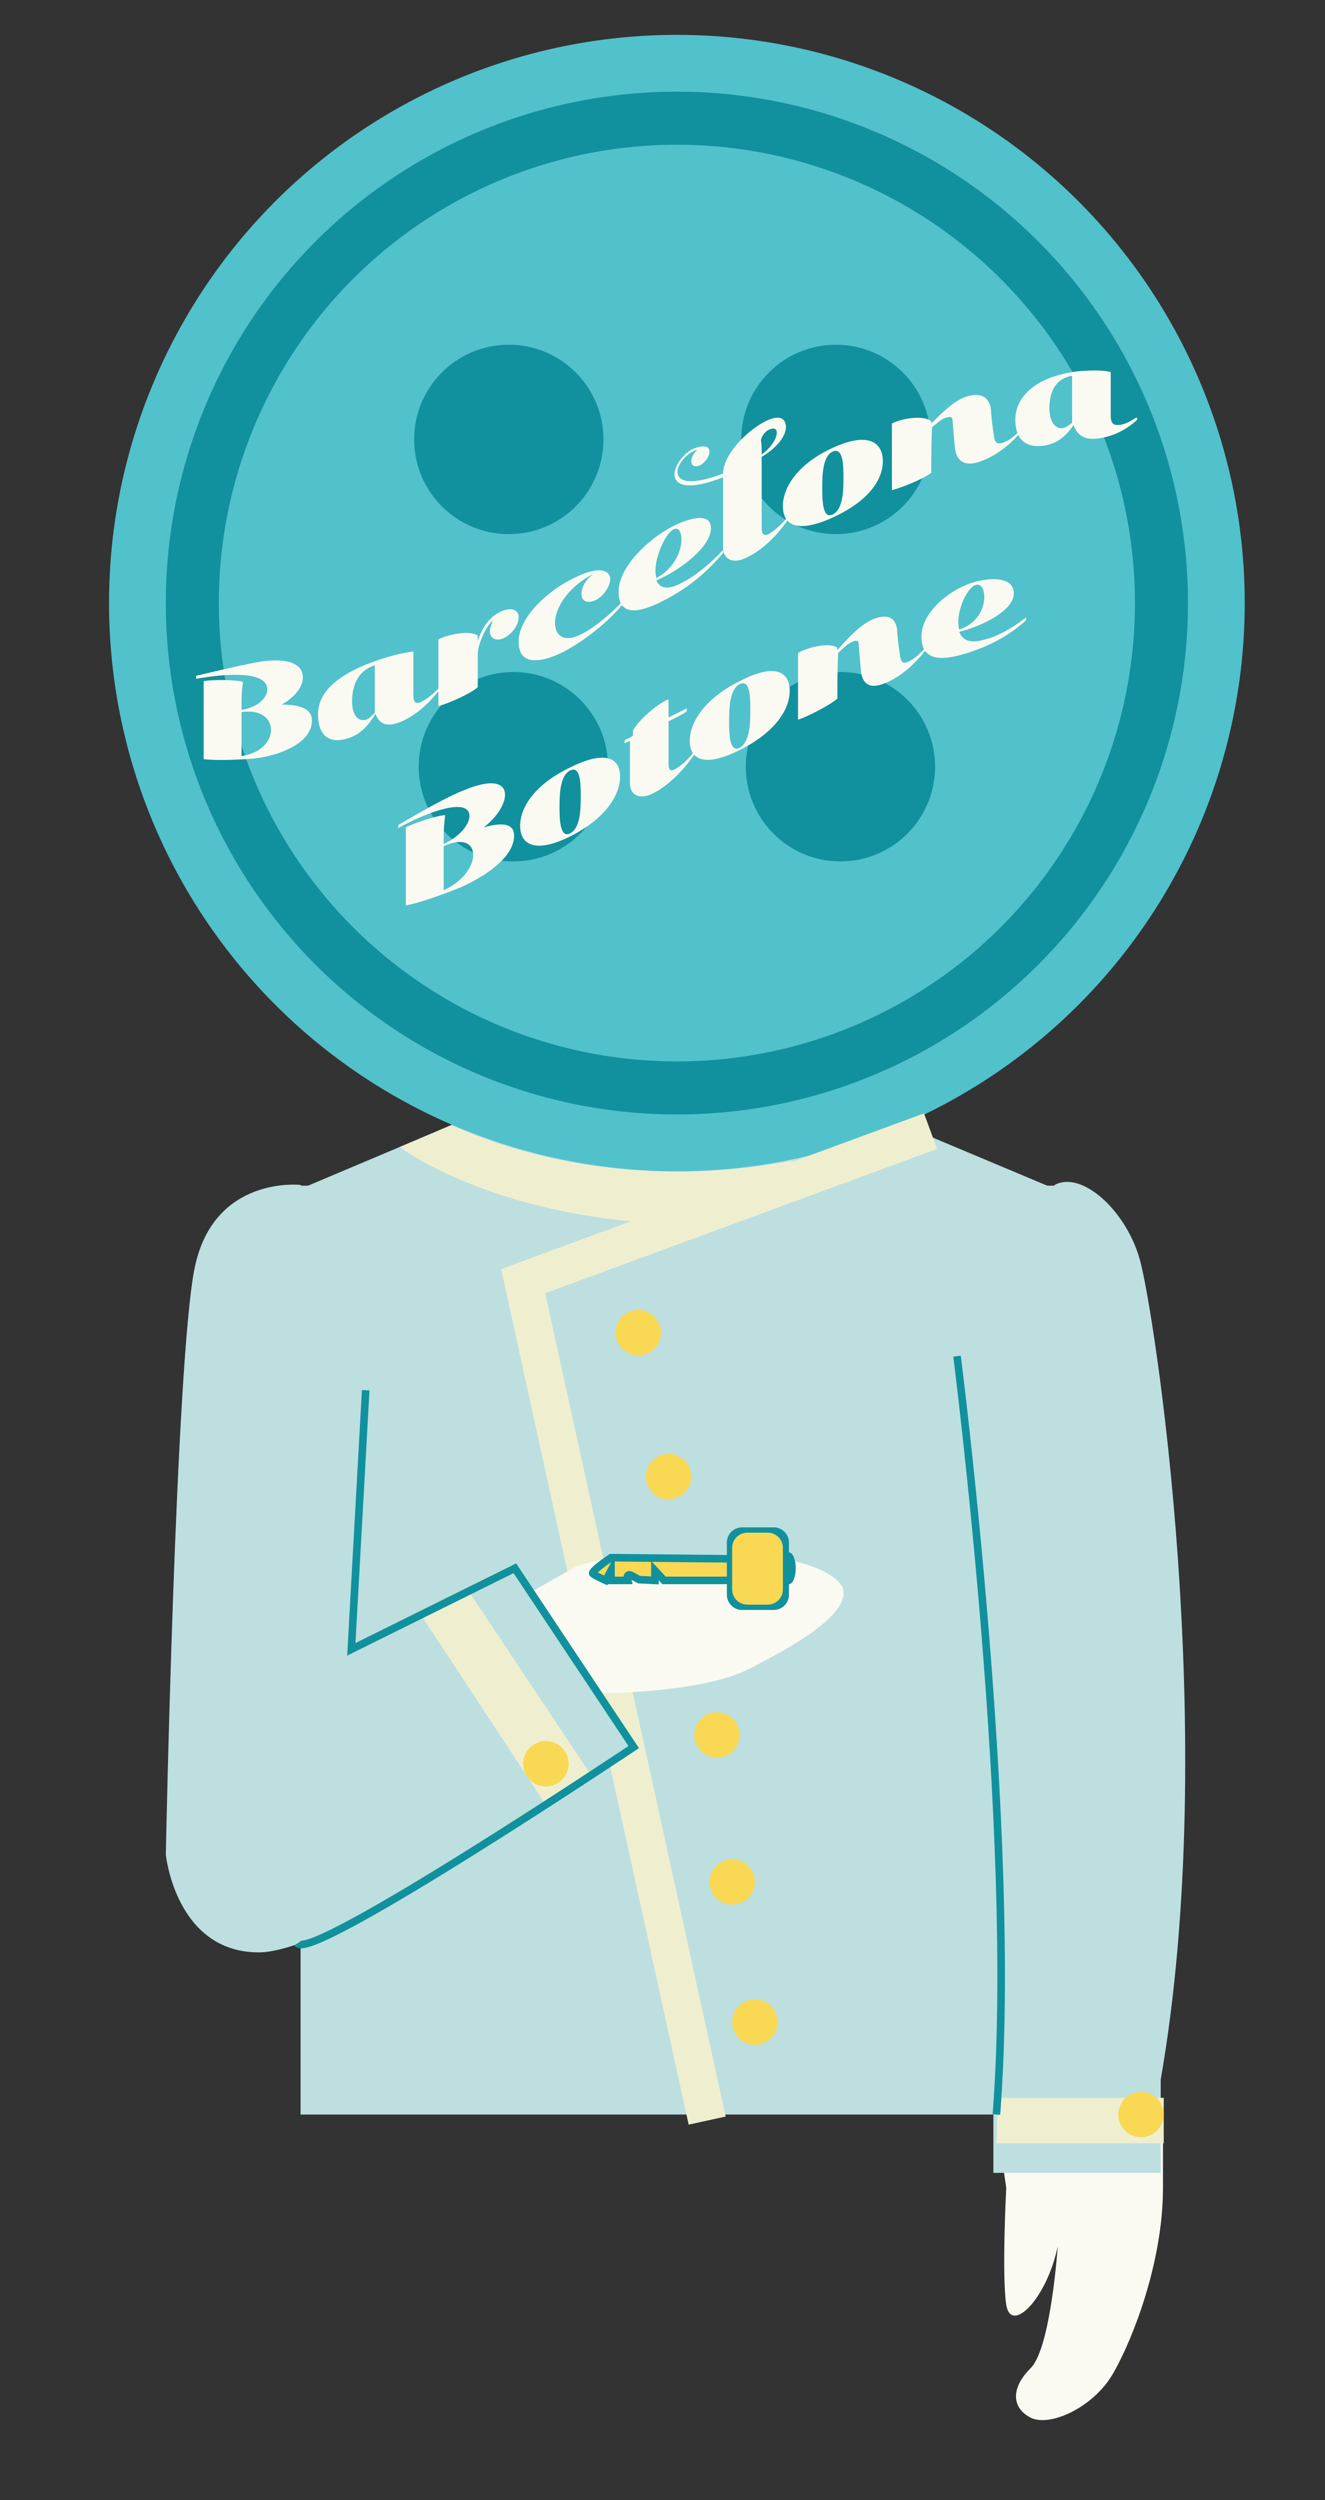 <?xml version="1.0" encoding="utf-8"?>
<!-- Generator: Adobe Illustrator 18.0.0, SVG Export Plug-In . SVG Version: 6.00 Build 0)  -->
<!DOCTYPE svg PUBLIC "-//W3C//DTD SVG 1.1//EN" "http://www.w3.org/Graphics/SVG/1.1/DTD/svg11.dtd">
<svg version="1.1" xmlns="http://www.w3.org/2000/svg" xmlns:xlink="http://www.w3.org/1999/xlink" x="0px" y="0px"
	 viewBox="0 0 175 330" enable-background="new 0 0 175 330" xml:space="preserve">
<rect x="0" y="0" width="175" height="330" fill="#333333" stroke="none"/>
<g id="Layer_3">
	<path fill="#BDDFE0" d="M61.3,147.8c0,0,27,10.8,56.3,0l21.9,9.2h-100L61.3,147.8z"/>
</g>
<g id="Layer_1">
	<circle fill="#51C1CC" cx="89.4" cy="79.6" r="75"/>
	<circle fill="none" stroke="#10919D" stroke-width="7" stroke-miterlimit="10" cx="89.4" cy="79.6" r="64"/>
	<circle fill="#10919D" cx="67.2" cy="58" r="12.5"/>
	<circle fill="#10919D" cx="111" cy="101.2" r="12.5"/>
	<circle fill="#10919D" cx="67.8" cy="101.2" r="12.5"/>
	<circle fill="#10919D" cx="110.4" cy="58" r="12.5"/>
	<rect x="39.7" y="156.5" fill="#BDDFE0" width="100" height="122.6"/>
</g>
<g id="Layer_5">
	<polyline fill="none" stroke="#EFEFD0" stroke-width="5" stroke-miterlimit="10" points="122.9,149.3 69.1,169.1 93.4,279.9 	"/>
	<path fill="#EFEFD0" d="M59.6,148.5l-6.8,2.9c0,0,12.4,9.5,36.9,10.2l15.1-8.4C104.8,153,82.6,158.8,59.6,148.5z"/>
</g>
<g id="Layer_2">
	<path fill="#FBFAF2" d="M93.7,207.1c0,0-12.9-3-18.2,0c-5.3,3-5.3,3-5.3,3l-2.7,7.6l4.8,5.8h6.9c0,0,13.4,0,19.7-3.2
		c6.3-3.2,12.9-7.1,12.5-10.3C111,206.8,99.6,203.5,93.7,207.1z"/>
	<path fill="#BDDFE0" d="M39.7,156.4c0,0-11.5-1.3-14,11c-2.5,12.3-3.8,77.4-3.8,77.4s1.3,12.9,12.3,12.9s49.7-27.1,49.7-27.1
		L68,207l-21.7,10.7l1.9-34.2L39.7,156.4z"/>
	<path fill="#FBFAF2" d="M132.9,288.8c0,0-0.6,11.5,0,15.4s5.3-0.6,6.8-7.7c0,0-0.9,13.5-3.6,16.1c-2.6,2.6-2.5,5.2,0,6.5
		c2.5,1.3,8.3-1.3,10.9-5.8c2.6-4.5,6.6-14.7,6.6-24.5c0-9.7,0-9.7,0-9.7h-22.1L132.9,288.8z"/>
	<path fill="#BDDFE0" d="M139.3,156.4c3.5-1.9,9.3,3.2,11.2,9.7s10.7,63.2,2.8,108.4v12.3h-22.1v-14.2c0,0,0-50.3-5.2-93.5
		L139.3,156.4z"/>
</g>
<g id="Layer_6">
	<polygon fill="#EFEFD0" points="62,210.2 78.2,234.5 72.2,238.4 55.7,213.3 	"/>
	<polygon fill="#EFEFD0" points="131.6,282.9 153.7,282.9 153.7,276.9 131.8,276.9 	"/>
</g>
<g id="Layer_4">
	<path fill="none" stroke="#10919D" stroke-miterlimit="10" d="M48.3,183.5l-1.9,34.2L68,207l15.7,23.6c0,0-42.7,28.5-44.4,25.9"/>
	<path fill="none" stroke="#10919D" stroke-miterlimit="10" d="M126.4,179c0,0,8.1,63.2,5.2,100.1"/>
	<circle fill="#F9D854" cx="84.3" cy="175.9" r="3"/>
	<circle fill="#F9D854" cx="99.7" cy="266.9" r="3"/>
	<circle fill="#F9D854" cx="96.7" cy="248.4" r="3"/>
	<circle fill="#F9D854" cx="88.3" cy="194.9" r="3"/>
	<circle fill="#F9D854" cx="94.7" cy="229" r="3"/>
	<circle fill="#F9D854" cx="150.7" cy="279.1" r="3"/>
	<circle fill="#F9D854" cx="72.1" cy="232.8" r="3"/>
</g>
<g id="Layer_7">
	<g>
		<g>
			<path fill="#FBFAF2" d="M31.9,93.7c2-0.3,3.4-1.5,3.4-2.7c0-2.5-5.5-2.1-9.4-1.4c0-0.1,0-0.2,0-0.4c3.4-0.8,6.8-1.6,8.7-1.9
				c3.8-0.5,5.4,0.5,5.4,2.1c0,1.2-1,2.6-2.8,3.6c2.5,0,4,0.6,4,2.1c0,3.2-4.8,4.7-7.5,5c-2,0.2-5.4,0.3-6.8,0.1c0-4.1,0-6.2,0-10.3
				c1.2-0.2,4.2-0.2,5.2,0.1C31.9,91.4,31.9,92.1,31.9,93.7z M31.9,99.8c5.3-0.8,5.1-6.6,0-5.8C31.9,96.4,31.9,97.5,31.9,99.8z"/>
			<path fill="#FBFAF2" d="M58,91.1c-1.6,2.1-3.5,3.6-5.4,4.3c-2,0.7-2.7-0.3-3-1.2c-0.9,1.5-2,2.8-3.8,3.3C43.4,98.2,42,97,42,94.3
				c0-2.9,2.5-5.4,8.3-7.3c1.2-0.4,3.1-0.9,4.3-1c0,2.3,0,3.5,0,5.8c0,1,0.4,1.1,0.9,0.9c0.9-0.4,1.7-1.1,2.5-1.9
				C58,90.9,58,90.9,58,91.1z M49.5,87.8c-1.8,0.6-3,2.1-3,4.8c0,1.6,0.7,2.7,1.8,2.4c0.4-0.1,0.7-0.4,1.2-0.9
				C49.5,91.5,49.5,90.2,49.5,87.8z"/>
			<path fill="#FBFAF2" d="M63.1,90.7c-1,0.9-4,2.2-5.2,2.5c0-3.5,0-5.3,0-8.8c1.1-0.6,4.1-1.3,5.2-0.5c0,0.3,0,0.4,0,0.7
				c0.8-2.4,2-3.4,3.1-3.9c1.1-0.5,2.3-0.4,2.3,0.8c0,1-0.9,2.2-1.9,2.7c-1,0.5-1.9,0.1-1.9-0.9c0-0.4,0.2-0.9,0.4-1.4
				c-1,0.8-2,3.3-2,4.4C63.1,88.1,63.1,89,63.1,90.7z"/>
			<path fill="#FBFAF2" d="M73.3,82.2c0,1.7,1.2,2.7,3.5,1.5c1.8-0.9,4-2.8,5.4-4.3c0,0.1,0,0.2,0,0.4c-1.6,2-4.8,4.7-7.9,6.3
				c-3.1,1.5-5.8,1.7-5.8-1.4c0-3.3,4-6.8,7.1-8.3c4.3-2.2,5-0.6,5,0c0,1-0.9,2.3-1.9,2.8c-1.1,0.5-1.9,0.2-1.9-0.8
				c0-1,0.7-2.1,1.7-2.7C75,77.4,73.3,80.3,73.3,82.2z"/>
			<path fill="#FBFAF2" d="M86.7,76.6c0.4,1,1.4,1.4,3.4,0.3c1.6-0.8,3.5-2.3,5.4-4.3c0,0.1,0,0.2,0,0.4c-1.7,2-4.1,4.4-8.1,6.4
				c-3,1.5-5.7,2-5.7-1.3c0-3.3,4-7,7.1-8.6c1.7-0.9,5.1-2.1,5.1,0.2C93.9,72.2,89.8,75.3,86.7,76.6z M86.7,76.3
				c2.4-1.3,3.3-3.6,3.3-5.1c0-1-0.4-1.7-1.1-1.3C87.7,70.6,86.1,74.4,86.7,76.3z"/>
			<path fill="#FBFAF2" d="M95.5,63c-3.3,1.3-6,1.6-6.4-0.1c-0.2-1.1,0.9-2.8,2.3-3.6c0.9-0.4,2.3-0.7,2.3,0.3
				c0,0.6-0.5,1.4-1.2,1.8c-0.7,0.3-1.2,0.1-1.2-0.5c0-0.5,0.3-1.1,0.8-1.5c-0.2,0-0.4,0.1-0.6,0.2c-1.2,0.6-2.2,2.1-2,2.9
				c0.3,1.5,2.9,1.2,6,0c0,0,0,0,0,0c0-2.5,3.2-5.7,5.6-6.9c1.6-0.8,2.7-0.6,2.7,0.8c0,1.2-1.3,2.8-3.2,3.9c0,3.8,0,5.7,0,9.4
				c0,1,0.4,1,0.9,0.8c0.9-0.5,1.7-1.3,2.5-2.2c0,0.1,0,0.2,0,0.4c-1.6,2.3-3.5,4-5.4,4.9c-2,1-3.1,0-3.1-1.3
				C95.5,68.6,95.5,66.8,95.5,63z M100.6,60c1.6-1.2,2-2.4,2-2.9c0-0.5-0.4-0.7-1-0.4c-0.5,0.2-1,0.8-1.1,1.4
				C100.6,58.8,100.6,59.2,100.6,60z"/>
			<path fill="#FBFAF2" d="M116.6,60.9c0,2.5-2,5.3-6.6,7.4c-4.6,2.1-6.6,1.1-6.6-1.5c0-2.5,2-5.6,6.6-7.7
				C114.6,57,116.6,58.3,116.6,60.9z M111.4,63.1c0-1.5,0-4.1-1.4-3.5c-1.4,0.6-1.4,3.3-1.4,4.8c0,1.5,0,4.2,1.4,3.5
				C111.4,67.2,111.4,64.5,111.4,63.1z"/>
			<path fill="#FBFAF2" d="M123,62.4c-1,0.8-4,2-5.2,2.3c0-3.5,0-5.3,0-8.8c1.1-0.6,4.1-1.2,5.2-0.3c0,0.1,0,0.2,0,0.3
				c1.6-1.6,3.1-3.1,4.8-3.6c2.8-0.8,3.1,1.4,3.1,2.1c0.1,1.3,0.2,2,0.4,3.3c0.1,0.7,0.4,0.9,0.9,0.8c0.9-0.2,1.8-0.9,2.4-1.6
				c0,0.1,0,0.2,0,0.4c-1.6,1.8-3.5,3.1-5.4,3.7c-2.7,0.8-3-1.2-3.1-2c-0.1-1.4-0.2-2.2-0.3-3.6c0-0.4-0.4-0.4-0.8-0.3
				c-0.7,0.2-1.4,0.9-1.9,1.3C123,58.8,123,60,123,62.4z"/>
			<path fill="#FBFAF2" d="M150.2,55.4c-1.6,1.5-3.5,2.3-5.4,2.5c-2,0.2-2.7-0.9-3-1.8c-0.9,1.3-2,2.4-3.8,2.7
				c-2.4,0.4-3.9-0.7-3.9-3.4c0-2.9,2.5-5.7,8.3-6.4c1.2-0.1,3.1-0.2,4.3,0.1c0,2.3,0,3.5,0,5.8c0,1,0.4,1.2,0.9,1.2
				c0.9,0,1.7-0.5,2.5-1C150.2,55.2,150.2,55.3,150.2,55.4z M141.6,49.6c-1.8,0.3-3,1.6-3,4.3c0,1.6,0.7,2.8,1.8,2.6
				c0.4-0.1,0.7-0.3,1.2-0.7C141.6,53.3,141.6,52.1,141.6,49.6z"/>
			<path fill="#FBFAF2" d="M58.6,111.4c2-0.9,3.4-2.5,3.4-3.7c0-2.5-5.5-0.6-9.4,1.6c0-0.1,0-0.2,0-0.4c3.4-2,6.8-3.9,8.7-4.6
				c3.8-1.6,5.4-0.9,5.4,0.6c0,1.2-1,2.9-2.8,4.3c2.5-0.7,4-0.5,4,1.1c0,3.2-4.8,5.9-7.5,7c-2,0.8-5.4,2-6.8,2.2c0-4.1,0-6.2,0-10.3
				c1.2-0.6,4.2-1.6,5.2-1.6C58.6,109.1,58.6,109.9,58.6,111.4z M58.6,117.5c5.3-2.4,5.1-8.2,0-5.8
				C58.6,114.1,58.6,115.2,58.6,117.5z"/>
			<path fill="#FBFAF2" d="M81.9,102.5c0,2.5-2,5.6-6.6,7.9c-4.6,2.3-6.6,1.1-6.6-1.4c0-2.5,2-5.5,6.6-7.7
				C79.9,99,81.9,100,81.9,102.5z M76.7,105.1c0-1.5,0-4.1-1.4-3.4c-1.4,0.7-1.4,3.4-1.4,4.8s0,4.2,1.4,3.5
				C76.7,109.3,76.7,106.6,76.7,105.1z"/>
			<path fill="#FBFAF2" d="M88.3,95.2c0,2.3,0,3.4,0,5.6c0,1,0.4,1,0.9,0.7c0.9-0.5,1.7-1.3,2.5-2.3c0,0.1,0,0.2,0,0.4
				c-1.6,2.3-3.5,4.1-5.4,5.1c-2,1-3.1,0.1-3.1-1.3c0-2.2,0-3.4,0-5.6c-0.3,0.1-0.4,0.2-0.7,0.3c0-0.2,0-0.2,0-0.4
				c0.4-0.2,0.7-0.3,1.1-0.6c0-0.3,0-0.4,0-0.7c1.1-1.8,3.6-3.7,4.7-4.1c0,1,0,1.4,0,2.4c1-0.5,1.4-0.7,2.4-1.2c0,0.2,0,0.2,0,0.4
				C89.8,94.5,89.3,94.7,88.3,95.2z"/>
			<path fill="#FBFAF2" d="M104.3,91.2c0,2.5-2,5.5-6.6,7.8c-4.6,2.3-6.6,1.3-6.6-1.2c0-2.5,2-5.6,6.6-7.9
				C102.3,87.5,104.3,88.6,104.3,91.2z M99.1,93.7c0-1.5,0-4.1-1.4-3.4c-1.4,0.7-1.4,3.4-1.4,4.9c0,1.5,0,4.2,1.4,3.5
				C99.1,97.9,99.1,95.2,99.1,93.7z"/>
			<path fill="#FBFAF2" d="M110.6,92.2c-1,0.9-4,2.4-5.2,2.8c0-3.5,0-5.3,0-8.8c1.1-0.7,4.1-1.5,5.2-0.7c0,0.1,0,0.2,0,0.3
				c1.6-1.8,3.1-3.4,4.8-4.1c2.8-1.1,3.1,1,3.1,1.7c0.1,1.3,0.2,2,0.4,3.3c0.1,0.7,0.4,0.9,0.9,0.7c0.9-0.3,1.8-1.2,2.4-1.9
				c0,0.1,0,0.2,0,0.4c-1.6,2-3.5,3.6-5.4,4.3c-2.7,1.1-3-0.9-3.1-1.7c-0.1-1.4-0.2-2.1-0.3-3.6c0-0.4-0.4-0.4-0.8-0.2
				c-0.7,0.3-1.4,1-1.9,1.5C110.6,88.6,110.6,89.8,110.6,92.2z"/>
			<path fill="#FBFAF2" d="M126.7,83.4c0.4,1.1,1.4,1.6,3.4,1c1.6-0.4,3.5-1.4,5.4-2.9c0,0.1,0,0.2,0,0.4c-1.7,1.5-4.1,3.2-8.1,4.4
				c-3,0.9-5.7,1-5.7-2.3c0-3.3,4-6.4,7.1-7.2c1.7-0.5,5.1-0.8,5.1,1.5C133.9,80.6,129.8,82.6,126.7,83.4z M126.7,83.1
				c2.4-0.8,3.3-2.8,3.3-4.3c0-1-0.4-1.8-1.1-1.6C127.7,77.5,126.1,81,126.7,83.1z"/>
		</g>
	</g>
</g>
<g id="Layer_8">
	<path fill="#F9D854" stroke="#10919D" stroke-miterlimit="10" d="M101.2,205.8l-20.5-0.2c0,0-2.7,1.8-2.4,2.1s1.7,0.9,1.7,0.9
		l0.7-1.3v1.3h2.2c0,0-0.3-1.1,0.6-0.6s0.9,0.5,0.9,0.5l2.1,0.1v-1.3l1.2,1.3h13.5V205.8z"/>
	<path fill="#10919D" d="M96,210.5v-6.9c0-1.1,0.9-2,2-2h4.2c1.1,0,2,0.9,2,2v6.9c0,1.1-0.9,2-2,2H98C96.9,212.5,96,211.6,96,210.5z
		"/>
	<path fill="#10919D" d="M85.2,205.4v0.4c0,0,0,0.1,0.1,0.1l0,0c0,0,0.1,0,0.1-0.1v-0.4C85.3,205.4,85.3,205.3,85.2,205.4
		L85.2,205.4C85.2,205.3,85.2,205.4,85.2,205.4z"/>
	<ellipse fill="#10919D" cx="104.2" cy="207" rx="0.9" ry="2.1"/>
	<path fill="#F9D854" d="M96.7,209.8v-5.5c0-1.1,0.9-2,2-2h2.7c1.1,0,2,0.9,2,2v5.5c0,1.1-0.9,2-2,2h-2.7
		C97.6,211.8,96.7,210.9,96.7,209.8z"/>
</g>
</svg>
